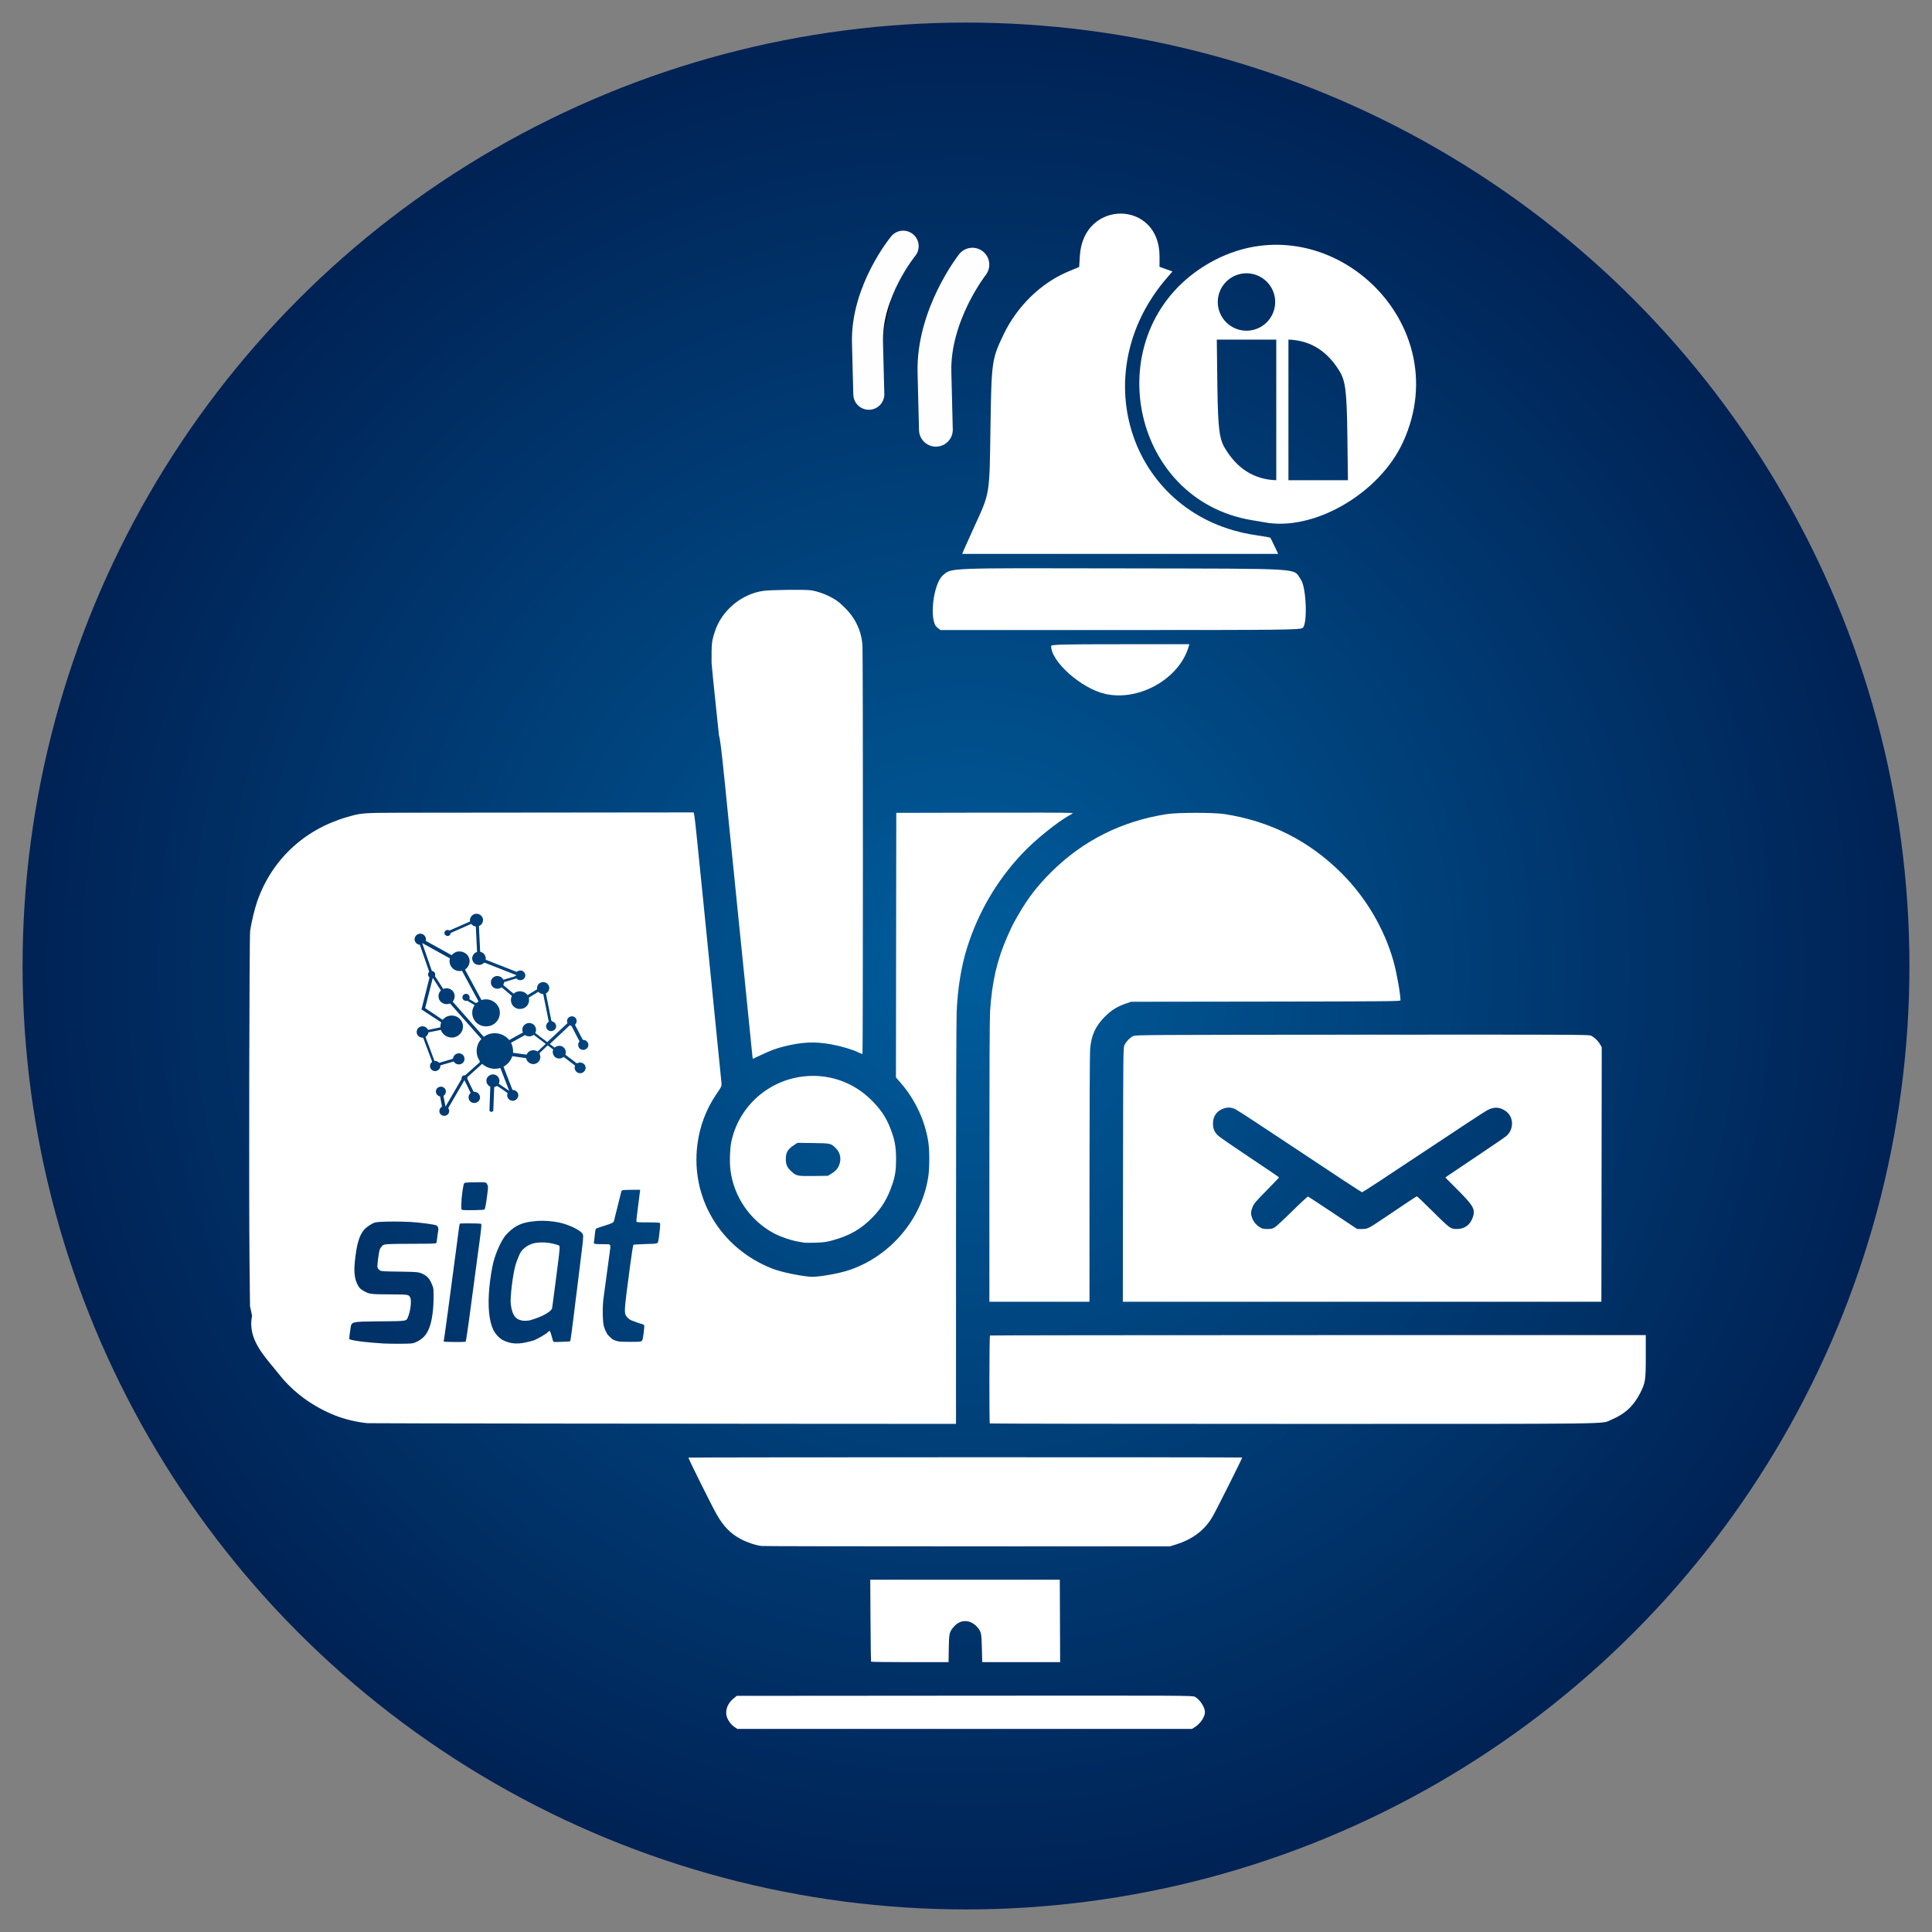<?xml version="1.0" encoding="UTF-8" standalone="no"?>
<!-- Created with Inkscape (http://www.inkscape.org/) -->

<svg
   width="200mm"
   height="200mm"
   viewBox="0 0 200 200"
   version="1.1"
   id="svg349"
   sodipodi:docname="10395.svg"
   inkscape:version="1.1.2 (0a00cf5339, 2022-02-04)"
   xmlns:inkscape="http://www.inkscape.org/namespaces/inkscape"
   xmlns:sodipodi="http://sodipodi.sourceforge.net/DTD/sodipodi-0.dtd"
   xmlns:xlink="http://www.w3.org/1999/xlink"
   xmlns="http://www.w3.org/2000/svg"
   xmlns:svg="http://www.w3.org/2000/svg">
  <rect x="0" y="0" width="200" height="200" fill="#808080" stroke="none"/>
  <sodipodi:namedview
     id="namedview351"
     pagecolor="#505050"
     bordercolor="#ffffff"
     borderopacity="1"
     inkscape:pageshadow="0"
     inkscape:pageopacity="0"
     inkscape:pagecheckerboard="1"
     inkscape:document-units="mm"
     showgrid="false"
     width="200mm"
     inkscape:zoom="0.37059484"
     inkscape:cx="31.031193"
     inkscape:cy="160.55269"
     inkscape:window-width="1553"
     inkscape:window-height="749"
     inkscape:window-x="248"
     inkscape:window-y="135"
     inkscape:window-maximized="0"
     inkscape:current-layer="layer1" />
  <defs
     id="defs346">
    <linearGradient
       inkscape:collect="always"
       id="linearGradient853">
      <stop
         style="stop-color:#005d9c;stop-opacity:1;"
         offset="0"
         id="stop849" />
      <stop
         style="stop-color:#002255;stop-opacity:1"
         offset="1"
         id="stop851" />
    </linearGradient>
    <radialGradient
       inkscape:collect="always"
       xlink:href="#linearGradient853"
       id="radialGradient855"
       cx="100"
       cy="100"
       fx="100"
       fy="100"
       r="97.663"
       gradientUnits="userSpaceOnUse"
       gradientTransform="translate(0)" />
    <clipPath
       clipPathUnits="userSpaceOnUse"
       id="clipPath1235">
      <path
         id="path1237"
         style="display:none;fill:#ffffff;fill-opacity:1;stroke:#000000;stroke-width:0.016;stroke-miterlimit:4;stroke-dasharray:none;stroke-opacity:1"
         d="m 55.885,59.421 c -0.037,-0.002 -0.075,-0.001 -0.112,0.003 -0.483,0.027 -0.859,0.529 -0.758,1.001 -0.888,0.39 -1.774,0.786 -2.666,1.169 -0.258,-0.205 -0.7,0.018 -0.655,0.355 0.025,0.329 0.495,0.482 0.703,0.22 0.114,-0.086 0.051,-0.287 0.213,-0.309 0.85,-0.375 1.7,-0.75 2.55,-1.126 0.15,0.186 0.368,0.304 0.602,0.343 0.053,1.097 0.105,2.193 0.158,3.29 -0.488,0.131 -0.786,0.733 -0.55,1.19 0.225,0.518 0.996,0.666 1.393,0.263 0.165,-0.14 0.344,0.049 0.512,0.085 1.253,0.492 2.506,0.985 3.759,1.476 -0.186,0.137 -0.395,0.23 -0.622,0.274 -0.358,0.108 -0.719,0.211 -1.078,0.316 -0.212,-0.458 -0.846,-0.635 -1.26,-0.345 -0.452,0.274 -0.491,0.996 -0.068,1.315 0.306,0.26 0.784,0.25 1.097,0.006 0.444,0.375 0.899,0.735 1.331,1.122 -0.289,0.532 -0.07,1.267 0.472,1.543 0.535,0.318 1.348,0.1 1.627,-0.48 0.14,-0.255 0.155,-0.56 0.094,-0.84 0.409,-0.256 0.814,-0.515 1.229,-0.76 0.167,0.177 0.396,0.284 0.639,0.297 0.24,1.197 0.48,2.395 0.719,3.592 -0.373,0.181 -0.473,0.745 -0.158,1.024 0.329,0.35 1.003,0.167 1.096,-0.309 0.081,-0.343 -0.169,-0.71 -0.512,-0.774 -0.175,-0.109 -0.109,-0.344 -0.177,-0.511 -0.207,-1.036 -0.416,-2.071 -0.622,-3.107 0.434,-0.201 0.585,-0.831 0.256,-1.189 -0.333,-0.429 -1.095,-0.35 -1.322,0.148 -0.082,0.152 -0.092,0.329 -0.075,0.498 -0.409,0.257 -0.817,0.516 -1.234,0.762 -0.383,-0.561 -1.26,-0.674 -1.765,-0.216 -0.109,0.062 -0.214,-0.15 -0.322,-0.199 -0.356,-0.296 -0.711,-0.593 -1.067,-0.889 0.102,-0.133 0.028,-0.399 0.242,-0.428 0.489,-0.143 0.977,-0.286 1.466,-0.428 0.287,0.352 0.924,0.278 1.099,-0.148 0.2,-0.4 -0.16,-0.922 -0.605,-0.885 -0.17,-0.002 -0.326,0.079 -0.456,0.182 -1.342,-0.526 -2.683,-1.053 -4.025,-1.579 0.089,-0.449 -0.224,-0.924 -0.673,-1.015 -0.091,-0.081 -0.028,-0.281 -0.058,-0.409 -0.047,-0.977 -0.094,-1.953 -0.141,-2.93 0.481,-0.172 0.701,-0.827 0.388,-1.241 -0.149,-0.216 -0.405,-0.348 -0.665,-0.359 z m -7.299,2.58 c -0.031,-2.64e-4 -0.062,0.002 -0.093,0.006 -0.482,0.023 -0.829,0.606 -0.59,1.035 0.115,0.231 0.357,0.38 0.611,0.406 0.405,1.164 0.807,2.33 1.209,3.495 -0.215,0.193 -0.192,0.56 0.042,0.728 -0.348,1.381 -0.697,2.762 -1.045,4.143 0.852,0.558 1.704,1.116 2.556,1.674 -0.078,0.207 -0.109,0.425 -0.11,0.645 -0.533,0.112 -1.063,0.236 -1.599,0.335 -0.178,-0.44 -0.787,-0.617 -1.164,-0.325 -0.415,0.27 -0.398,0.962 0.034,1.208 0.147,0.099 0.326,0.126 0.5,0.127 0.391,1.041 0.781,2.084 1.172,3.125 -0.355,0.23 -0.386,0.808 -0.037,1.057 0.368,0.315 1.032,0.076 1.083,-0.417 -0.031,-0.173 0.082,-0.224 0.236,-0.246 0.501,-0.147 1.002,-0.293 1.504,-0.44 0.219,0.406 0.825,0.517 1.163,0.199 0.381,-0.305 0.287,-0.979 -0.157,-1.177 -0.418,-0.226 -1.01,0.051 -1.074,0.53 -0.067,0.199 -0.313,0.155 -0.47,0.232 -0.446,0.131 -0.892,0.26 -1.338,0.389 -0.157,-0.17 -0.386,-0.252 -0.615,-0.242 -0.388,-1.036 -0.776,-2.073 -1.164,-3.109 0.203,-0.135 0.345,-0.349 0.377,-0.592 0.54,-0.107 1.08,-0.214 1.62,-0.321 0.235,0.74 1.116,1.179 1.848,0.924 0.686,-0.196 1.151,-0.965 0.981,-1.663 -0.054,-0.259 -0.222,-0.552 -0.44,-0.74 -0.525,-0.501 -1.417,-0.506 -1.956,-0.026 -0.089,0.042 -0.15,0.23 -0.243,0.179 -0.743,-0.499 -1.486,-0.998 -2.229,-1.497 0.329,-1.306 0.658,-2.611 0.988,-3.917 0.351,0.543 0.702,1.086 1.052,1.63 -0.423,0.389 -0.418,1.137 0.029,1.505 0.305,0.281 0.773,0.336 1.15,0.178 1.355,1.535 2.71,3.069 4.066,4.604 -0.711,0.737 -0.826,1.977 -0.232,2.817 0.087,0.138 -0.018,0.286 -0.145,0.347 -0.577,0.518 -1.152,1.038 -1.733,1.551 -0.26,-0.063 -0.53,0.198 -0.452,0.46 -0.696,1.196 -1.391,2.392 -2.087,3.589 -0.089,-0.467 -0.178,-0.934 -0.267,-1.401 0.367,-0.202 0.428,-0.779 0.088,-1.035 -0.344,-0.313 -0.982,-0.107 -1.059,0.358 -0.072,0.345 0.188,0.704 0.534,0.758 0.086,0.443 0.169,0.886 0.251,1.329 -0.37,0.18 -0.47,0.739 -0.15,1.012 0.324,0.334 0.981,0.154 1.065,-0.312 0.045,-0.18 -0.006,-0.369 -0.11,-0.519 0.7,-1.204 1.4,-2.408 2.1,-3.613 0.271,0.55 0.549,1.097 0.808,1.653 -0.36,0.275 -0.366,0.889 0.012,1.149 0.402,0.335 1.106,0.086 1.19,-0.436 0.093,-0.44 -0.295,-0.891 -0.745,-0.865 -0.147,0.009 -0.143,-0.213 -0.224,-0.305 -0.223,-0.46 -0.468,-0.918 -0.671,-1.389 -0.05,-0.265 0.25,-0.382 0.394,-0.546 0.512,-0.46 1.024,-0.919 1.536,-1.379 0.612,0.569 1.52,0.781 2.321,0.546 0.105,0.035 0.112,0.252 0.179,0.359 0.334,0.865 0.668,1.73 1.002,2.595 -0.451,-0.306 -0.901,-0.613 -1.351,-0.92 0.21,-0.404 0.022,-0.948 -0.395,-1.131 -0.5,-0.256 -1.19,0.123 -1.208,0.693 -0.029,0.346 0.193,0.679 0.505,0.818 -0.037,1.036 -0.076,2.073 -0.113,3.108 0.084,0.094 0.191,0.194 0.33,0.14 0.11,-0.039 0.21,-0.142 0.173,-0.264 0.045,-0.98 0.069,-1.963 0.115,-2.943 0.171,0.001 0.329,-0.209 0.494,-0.071 0.415,0.288 0.842,0.558 1.245,0.863 -0.186,0.408 0.106,0.937 0.554,0.983 0.481,0.1 0.963,-0.412 0.802,-0.886 -0.089,-0.313 -0.408,-0.523 -0.728,-0.514 -0.387,-1.003 -0.775,-2.005 -1.162,-3.008 0.534,-0.289 0.953,-0.78 1.139,-1.359 0.598,0.084 1.197,0.168 1.795,0.251 0.08,0.554 0.724,0.923 1.241,0.713 0.488,-0.156 0.756,-0.786 0.505,-1.239 -0.036,-0.221 0.22,-0.307 0.331,-0.455 0.239,-0.225 0.477,-0.451 0.716,-0.676 0.235,0.189 0.488,0.347 0.711,0.558 -0.21,0.473 0.13,1.08 0.646,1.139 0.254,0.048 0.511,-0.043 0.713,-0.194 0.492,0.375 0.993,0.737 1.477,1.122 -0.188,0.404 0.103,0.932 0.548,0.977 0.476,0.098 0.951,-0.409 0.793,-0.877 -0.117,-0.415 -0.644,-0.631 -1.021,-0.421 -0.2,0.057 -0.306,-0.166 -0.463,-0.244 -0.375,-0.282 -0.751,-0.562 -1.121,-0.852 0.206,-0.466 -0.119,-1.063 -0.625,-1.135 -0.274,-0.06 -0.555,0.042 -0.766,0.217 -0.207,-0.155 -0.413,-0.311 -0.62,-0.466 0.857,-0.803 1.715,-1.607 2.572,-2.411 0.2,-0.019 0.32,0.162 0.372,0.33 0.31,0.577 0.604,1.164 0.907,1.746 -0.308,0.304 -0.197,0.889 0.21,1.045 0.415,0.206 0.976,-0.147 0.938,-0.619 -0.015,-0.358 -0.357,-0.653 -0.713,-0.624 -0.366,-0.642 -0.683,-1.31 -1.03,-1.962 0.32,-0.248 0.294,-0.804 -0.067,-1 -0.378,-0.26 -0.977,0.049 -0.958,0.516 -0.031,0.105 0.096,0.231 0.023,0.31 -0.861,0.807 -1.722,1.615 -2.584,2.422 -0.521,-0.392 -1.045,-0.779 -1.558,-1.182 0.253,-0.444 0.02,-1.072 -0.466,-1.233 -0.531,-0.227 -1.212,0.2 -1.207,0.785 -0.006,0.134 0.033,0.264 0.072,0.39 -0.591,0.325 -1.182,0.65 -1.773,0.975 -0.409,-0.515 -1.041,-0.833 -1.695,-0.878 -0.493,-0.043 -1.049,0.091 -1.484,0.386 -0.127,0.156 -0.205,-0.043 -0.298,-0.131 -1.284,-1.454 -2.568,-2.908 -3.852,-4.362 0.357,-0.383 0.354,-1.034 -0.018,-1.404 -0.304,-0.318 -0.803,-0.405 -1.205,-0.234 -0.359,-0.556 -0.722,-1.109 -1.071,-1.67 0.14,-0.287 -0.087,-0.643 -0.4,-0.662 -0.418,-1.205 -0.835,-2.41 -1.253,-3.615 1.198,0.662 2.396,1.326 3.594,1.989 -0.201,0.636 0.192,1.381 0.831,1.571 0.235,0.084 0.491,0.083 0.734,0.037 0.714,1.322 1.429,2.643 2.145,3.965 -0.124,0.115 -0.313,0.285 -0.48,0.14 -0.23,-0.158 -0.48,-0.288 -0.718,-0.436 0.129,-0.26 -0.02,-0.601 -0.304,-0.671 -0.35,-0.112 -0.716,0.298 -0.546,0.629 0.094,0.217 0.361,0.32 0.582,0.25 0.32,0.19 0.641,0.379 0.961,0.569 -0.479,0.658 -0.405,1.65 0.181,2.218 0.646,0.688 1.844,0.719 2.526,0.066 0.588,-0.525 0.744,-1.465 0.334,-2.143 -0.387,-0.668 -1.228,-1.03 -1.978,-0.841 -0.117,0.071 -0.232,0.031 -0.268,-0.125 -0.682,-1.261 -1.364,-2.521 -2.046,-3.782 0.518,-0.319 0.751,-1.029 0.492,-1.585 -0.291,-0.694 -1.236,-0.98 -1.868,-0.579 -0.138,0.076 -0.247,0.19 -0.358,0.3 -1.115,-0.617 -2.23,-1.234 -3.346,-1.851 0.134,-0.455 -0.235,-0.927 -0.695,-0.932 z M 63.261,75.104 c 0.023,0.017 0.047,0.035 0.07,0.052 0.495,0.373 0.991,0.746 1.486,1.119 -0.352,0.332 -0.704,0.664 -1.056,0.996 -0.438,-0.324 -1.143,-0.178 -1.382,0.321 -0.048,0.161 -0.245,0.024 -0.367,0.038 -0.477,-0.067 -0.953,-0.133 -1.43,-0.2 0.032,-0.448 -0.055,-0.9 -0.258,-1.3 0.604,-0.333 1.208,-0.664 1.812,-0.997 0.33,0.241 0.807,0.225 1.125,-0.03 z m -6.748,19.099 c -0.195,-0.002 -0.453,0.002 -0.796,0.007 -1.183,0.017 -1.385,0.034 -1.462,0.126 -0.131,0.155 -0.362,1.818 -0.373,2.689 -0.009,0.708 -0.008,0.713 0.129,0.761 0.223,0.079 2.796,0.036 2.867,-0.048 0.097,-0.115 0.212,-0.72 0.358,-1.89 0.136,-1.089 0.136,-1.089 -0.005,-1.374 -0.106,-0.213 -0.132,-0.266 -0.718,-0.271 z m 20.19,0.979 c -0.216,0 -0.515,0.002 -0.843,0.007 -1.195,0.018 -1.194,0.018 -1.264,0.278 -0.062,0.233 -0.873,3.474 -0.941,3.762 -0.047,0.2 -0.259,0.306 -1.185,0.596 -0.496,0.155 -0.968,0.314 -1.05,0.352 -0.16,0.075 -0.16,0.076 -0.262,1.02 -0.031,0.286 -0.072,0.631 -0.092,0.765 -0.039,0.264 -0.079,0.258 1.688,0.274 0.502,0.005 0.505,0.015 0.333,1.207 -0.1,0.693 -0.284,2.053 -0.559,4.134 -0.061,0.466 -0.162,1.212 -0.223,1.657 -0.154,1.118 -0.125,3.084 0.055,3.673 0.123,0.402 0.42,1.02 0.525,1.094 0.034,0.024 0.174,0.163 0.31,0.31 0.243,0.261 0.508,0.392 1.052,0.521 0.134,0.032 0.879,0.055 1.655,0.054 1.412,-0.003 1.412,-0.002 1.502,-0.498 0.12,-0.661 0.208,-1.506 0.172,-1.643 -0.019,-0.072 -0.13,-0.134 -0.317,-0.178 -0.158,-0.037 -0.436,-0.126 -0.618,-0.198 -0.182,-0.072 -0.473,-0.179 -0.646,-0.24 -0.364,-0.127 -0.739,-0.474 -0.85,-0.787 -0.117,-0.33 -0.091,-0.902 0.115,-2.562 0.183,-1.476 0.236,-1.881 0.473,-3.646 0.209,-1.555 0.398,-2.767 0.442,-2.824 0.024,-0.031 0.745,-0.075 1.601,-0.098 1.557,-0.041 1.557,-0.041 1.628,-0.399 0.088,-0.449 0.241,-1.771 0.241,-2.089 0,-0.215 -0.017,-0.243 -0.172,-0.28 -0.095,-0.022 -0.778,-0.041 -1.518,-0.041 -1.206,0 -1.349,-0.011 -1.381,-0.109 -0.019,-0.06 0.007,-0.418 0.06,-0.797 0.078,-0.565 0.419,-3.249 0.42,-3.311 9.3e-5,-0.005 -0.134,-0.007 -0.351,-0.007 z m -12.26,4.018 c -0.3,-0.004 -0.586,0.005 -0.84,0.028 -1.19,0.109 -1.855,0.277 -2.522,0.637 -0.531,0.286 -1.015,0.713 -1.479,1.242 -0.586,0.739 -1.225,2.152 -1.571,3.474 -0.179,0.685 -0.431,2.269 -0.521,3.279 -0.218,2.439 -0.047,4.272 0.507,5.448 0.307,0.621 0.867,1.218 1.451,1.445 1.296,0.581 2.407,0.334 3.78,-0.053 0.448,-0.149 1.638,-0.841 1.846,-1.075 0.233,-0.261 0.29,-0.21 0.462,0.412 0.087,0.313 0.18,0.64 0.207,0.726 0.05,0.156 0.05,0.156 1.127,0.119 0.592,-0.02 1.087,-0.049 1.1,-0.064 0.03,-0.036 0.323,-2.146 0.431,-3.109 0.046,-0.412 0.149,-1.247 0.227,-1.856 0.079,-0.609 0.189,-1.488 0.246,-1.953 0.191,-1.568 0.55,-4.486 0.661,-5.371 0.061,-0.483 0.11,-1.036 0.111,-1.227 2.17e-4,-0.303 -0.021,-0.372 -0.165,-0.53 -0.365,-0.403 -1.362,-0.902 -2.46,-1.23 -0.673,-0.201 -1.698,-0.33 -2.598,-0.343 z m -19.272,0.097 c -1.161,2.64e-4 -2.213,0.045 -2.467,0.122 -0.423,0.129 -1.131,0.605 -1.434,0.962 -0.623,0.736 -0.962,1.908 -1.183,4.103 -0.144,1.424 -0.027,2.309 0.41,3.106 0.233,0.352 0.261,0.421 0.676,0.661 0.791,0.458 0.859,0.467 3.42,0.483 2.494,0.015 2.448,0.009 2.668,0.404 0.197,0.355 0.038,1.764 -0.282,2.511 -0.248,0.578 -0.026,0.545 -3.912,0.582 -3.418,0.033 -3.418,0.033 -3.537,0.879 -0.212,1.506 -0.207,1.392 -0.063,1.457 0.408,0.183 2.184,0.401 4.317,0.529 0.455,0.026 1.484,0.043 2.288,0.034 1.351,-0.014 1.488,-0.026 1.82,-0.161 0.907,-0.369 1.459,-0.932 1.823,-1.859 0.362,-0.92 0.57,-2.375 0.573,-4.004 0.002,-1.139 0.002,-1.139 -0.196,-1.628 -0.272,-0.671 -0.576,-1.11 -1.197,-1.389 -0.497,-0.223 -0.48,-0.27 -2.933,-0.303 -2.453,-0.033 -2.453,-0.033 -2.683,-0.209 -0.154,-0.118 -0.242,-0.24 -0.266,-0.369 -0.041,-0.22 0.167,-1.843 0.264,-2.18 0.085,-0.293 0.288,-0.54 0.441,-0.656 0.211,-0.16 0.705,-0.185 3.826,-0.192 2.523,-0.006 3.06,-0.023 3.099,-0.097 0.026,-0.049 0.075,-0.354 0.111,-0.676 0.035,-0.323 0.092,-0.711 0.126,-0.863 0.077,-0.341 -0.007,-0.629 -0.216,-0.742 -0.248,-0.133 -2.152,-0.386 -3.434,-0.456 -0.626,-0.034 -1.361,-0.05 -2.058,-0.05 z m 9.397,0.235 c -0.478,0.003 -0.865,0.017 -0.887,0.046 -0.023,0.031 -0.085,0.393 -0.136,0.805 -0.051,0.412 -0.241,1.848 -0.421,3.191 -0.18,1.343 -0.379,2.837 -0.442,3.32 -0.063,0.483 -0.16,1.216 -0.217,1.628 -0.056,0.412 -0.155,1.159 -0.22,1.66 -0.065,0.501 -0.18,1.351 -0.256,1.888 -0.076,0.537 -0.186,1.338 -0.244,1.779 -0.058,0.442 -0.12,0.83 -0.137,0.863 -0.018,0.033 -0.016,0.089 0.003,0.125 l 5.29e-4,-5.3e-4 c 0.021,0.041 0.561,0.065 1.436,0.065 1.402,0 1.401,2.2e-4 1.43,-0.146 0.054,-0.277 0.296,-1.906 0.41,-2.751 0.063,-0.466 0.227,-1.696 0.365,-2.735 0.138,-1.038 0.311,-2.328 0.383,-2.865 0.072,-0.537 0.185,-1.386 0.251,-1.888 0.066,-0.501 0.203,-1.512 0.304,-2.246 0.258,-1.879 0.33,-2.596 0.268,-2.669 -0.041,-0.048 -1.093,-0.075 -1.89,-0.07 z m 9.843,2.473 c 0.458,0.005 0.936,0.059 1.348,0.162 0.345,0.086 0.671,0.177 0.724,0.203 0.206,0.099 0.198,0.227 -0.209,3.353 -0.077,0.591 -0.213,1.645 -0.303,2.344 -0.266,2.066 -0.317,2.436 -0.355,2.547 -0.441,0.695 -2.078,1.263 -2.85,1.487 -0.608,0.077 -0.8,0.076 -1.144,-0.003 -0.784,-0.182 -1.158,-0.767 -1.332,-2.085 -0.109,-0.827 0.258,-3.857 0.618,-5.104 0.128,-0.444 0.498,-1.364 0.641,-1.595 0.335,-0.541 0.944,-0.979 1.632,-1.174 0.334,-0.095 0.772,-0.139 1.23,-0.134 z" />
      <path
         id="lpe_path-effect1239"
         style="fill:#ffffff;fill-opacity:1;stroke:#000000;stroke-width:0.016;stroke-miterlimit:4;stroke-dasharray:none;stroke-opacity:1"
         class="powerclip"
         d="M 21.396,12.449 H 212.341 V 170.031 H 21.396 Z m 34.488,46.972 c -0.037,-0.002 -0.075,-0.001 -0.112,0.003 -0.483,0.027 -0.859,0.529 -0.758,1.001 -0.888,0.39 -1.774,0.786 -2.666,1.169 -0.258,-0.205 -0.7,0.018 -0.655,0.355 0.025,0.329 0.495,0.482 0.703,0.22 0.114,-0.086 0.051,-0.287 0.213,-0.309 0.85,-0.375 1.7,-0.75 2.55,-1.126 0.15,0.186 0.368,0.304 0.602,0.343 0.053,1.097 0.105,2.193 0.158,3.29 -0.488,0.131 -0.786,0.733 -0.55,1.19 0.225,0.518 0.996,0.666 1.393,0.263 0.165,-0.14 0.344,0.049 0.512,0.085 1.253,0.492 2.506,0.985 3.759,1.476 -0.186,0.137 -0.395,0.23 -0.622,0.274 -0.358,0.108 -0.719,0.211 -1.078,0.316 -0.212,-0.458 -0.846,-0.635 -1.26,-0.345 -0.452,0.274 -0.491,0.996 -0.068,1.315 0.306,0.26 0.784,0.25 1.097,0.006 0.444,0.375 0.899,0.735 1.331,1.122 -0.289,0.532 -0.07,1.267 0.472,1.543 0.535,0.318 1.348,0.1 1.627,-0.48 0.14,-0.255 0.155,-0.56 0.094,-0.84 0.409,-0.256 0.814,-0.515 1.229,-0.76 0.167,0.177 0.396,0.284 0.639,0.297 0.24,1.197 0.48,2.395 0.719,3.592 -0.373,0.181 -0.473,0.745 -0.158,1.024 0.329,0.35 1.003,0.167 1.096,-0.309 0.081,-0.343 -0.169,-0.71 -0.512,-0.774 -0.175,-0.109 -0.109,-0.344 -0.177,-0.511 -0.207,-1.036 -0.416,-2.071 -0.622,-3.107 0.434,-0.201 0.585,-0.831 0.256,-1.189 -0.333,-0.429 -1.095,-0.35 -1.322,0.148 -0.082,0.152 -0.092,0.329 -0.075,0.498 -0.409,0.257 -0.817,0.516 -1.234,0.762 -0.383,-0.561 -1.26,-0.674 -1.765,-0.216 -0.109,0.062 -0.214,-0.15 -0.322,-0.199 -0.356,-0.296 -0.711,-0.593 -1.067,-0.889 0.102,-0.133 0.028,-0.399 0.242,-0.428 0.489,-0.143 0.977,-0.286 1.466,-0.428 0.287,0.352 0.924,0.278 1.099,-0.148 0.2,-0.4 -0.16,-0.922 -0.605,-0.885 -0.17,-0.002 -0.326,0.079 -0.456,0.182 -1.342,-0.526 -2.683,-1.053 -4.025,-1.579 0.089,-0.449 -0.224,-0.924 -0.673,-1.015 -0.091,-0.081 -0.028,-0.281 -0.058,-0.409 -0.047,-0.977 -0.094,-1.953 -0.141,-2.93 0.481,-0.172 0.701,-0.827 0.388,-1.241 -0.149,-0.216 -0.405,-0.348 -0.665,-0.359 z m -7.299,2.58 c -0.031,-2.64e-4 -0.062,0.002 -0.093,0.006 -0.482,0.023 -0.829,0.606 -0.59,1.035 0.115,0.231 0.357,0.38 0.611,0.406 0.405,1.164 0.807,2.33 1.209,3.495 -0.215,0.193 -0.192,0.56 0.042,0.728 -0.348,1.381 -0.697,2.762 -1.045,4.143 0.852,0.558 1.704,1.116 2.556,1.674 -0.078,0.207 -0.109,0.425 -0.11,0.645 -0.533,0.112 -1.063,0.236 -1.599,0.335 -0.178,-0.44 -0.787,-0.617 -1.164,-0.325 -0.415,0.27 -0.398,0.962 0.034,1.208 0.147,0.099 0.326,0.126 0.5,0.127 0.391,1.041 0.781,2.084 1.172,3.125 -0.355,0.23 -0.386,0.808 -0.037,1.057 0.368,0.315 1.032,0.076 1.083,-0.417 -0.031,-0.173 0.082,-0.224 0.236,-0.246 0.501,-0.147 1.002,-0.293 1.504,-0.44 0.219,0.406 0.825,0.517 1.163,0.199 0.381,-0.305 0.287,-0.979 -0.157,-1.177 -0.418,-0.226 -1.01,0.051 -1.074,0.53 -0.067,0.199 -0.313,0.155 -0.47,0.232 -0.446,0.131 -0.892,0.26 -1.338,0.389 -0.157,-0.17 -0.386,-0.252 -0.615,-0.242 -0.388,-1.036 -0.776,-2.073 -1.164,-3.109 0.203,-0.135 0.345,-0.349 0.377,-0.592 0.54,-0.107 1.08,-0.214 1.62,-0.321 0.235,0.74 1.116,1.179 1.848,0.924 0.686,-0.196 1.151,-0.965 0.981,-1.663 -0.054,-0.259 -0.222,-0.552 -0.44,-0.74 -0.525,-0.501 -1.417,-0.506 -1.956,-0.026 -0.089,0.042 -0.15,0.23 -0.243,0.179 -0.743,-0.499 -1.486,-0.998 -2.229,-1.497 0.329,-1.306 0.658,-2.611 0.988,-3.917 0.351,0.543 0.702,1.086 1.052,1.63 -0.423,0.389 -0.418,1.137 0.029,1.505 0.305,0.281 0.773,0.336 1.15,0.178 1.355,1.535 2.71,3.069 4.066,4.604 -0.711,0.737 -0.826,1.977 -0.232,2.817 0.087,0.138 -0.018,0.286 -0.145,0.347 -0.577,0.518 -1.152,1.038 -1.733,1.551 -0.26,-0.063 -0.53,0.198 -0.452,0.46 -0.696,1.196 -1.391,2.392 -2.087,3.589 -0.089,-0.467 -0.178,-0.934 -0.267,-1.401 0.367,-0.202 0.428,-0.779 0.088,-1.035 -0.344,-0.313 -0.982,-0.107 -1.059,0.358 -0.072,0.345 0.188,0.704 0.534,0.758 0.086,0.443 0.169,0.886 0.251,1.329 -0.37,0.18 -0.47,0.739 -0.15,1.012 0.324,0.334 0.981,0.154 1.065,-0.312 0.045,-0.18 -0.006,-0.369 -0.11,-0.519 0.7,-1.204 1.4,-2.408 2.1,-3.613 0.271,0.55 0.549,1.097 0.808,1.653 -0.36,0.275 -0.366,0.889 0.012,1.149 0.402,0.335 1.106,0.086 1.19,-0.436 0.093,-0.44 -0.295,-0.891 -0.745,-0.865 -0.147,0.009 -0.143,-0.213 -0.224,-0.305 -0.223,-0.46 -0.468,-0.918 -0.671,-1.389 -0.05,-0.265 0.25,-0.382 0.394,-0.546 0.512,-0.46 1.024,-0.919 1.536,-1.379 0.612,0.569 1.52,0.781 2.321,0.546 0.105,0.035 0.112,0.252 0.179,0.359 0.334,0.865 0.668,1.73 1.002,2.595 -0.451,-0.306 -0.901,-0.613 -1.351,-0.92 0.21,-0.404 0.022,-0.948 -0.395,-1.131 -0.5,-0.256 -1.19,0.123 -1.208,0.693 -0.029,0.346 0.193,0.679 0.505,0.818 -0.037,1.036 -0.076,2.073 -0.113,3.108 0.084,0.094 0.191,0.194 0.33,0.14 0.11,-0.039 0.21,-0.142 0.173,-0.264 0.045,-0.98 0.069,-1.963 0.115,-2.943 0.171,0.001 0.329,-0.209 0.494,-0.071 0.415,0.288 0.842,0.558 1.245,0.863 -0.186,0.408 0.106,0.937 0.554,0.983 0.481,0.1 0.963,-0.412 0.802,-0.886 -0.089,-0.313 -0.408,-0.523 -0.728,-0.514 -0.387,-1.003 -0.775,-2.005 -1.162,-3.008 0.534,-0.289 0.953,-0.78 1.139,-1.359 0.598,0.084 1.197,0.168 1.795,0.251 0.08,0.554 0.724,0.923 1.241,0.713 0.488,-0.156 0.756,-0.786 0.505,-1.239 -0.036,-0.221 0.22,-0.307 0.331,-0.455 0.239,-0.225 0.477,-0.451 0.716,-0.676 0.235,0.189 0.488,0.347 0.711,0.558 -0.21,0.473 0.13,1.08 0.646,1.139 0.254,0.048 0.511,-0.043 0.713,-0.194 0.492,0.375 0.993,0.737 1.477,1.122 -0.188,0.404 0.103,0.932 0.548,0.977 0.476,0.098 0.951,-0.409 0.793,-0.877 -0.117,-0.415 -0.644,-0.631 -1.021,-0.421 -0.2,0.057 -0.306,-0.166 -0.463,-0.244 -0.375,-0.282 -0.751,-0.562 -1.121,-0.852 0.206,-0.466 -0.119,-1.063 -0.625,-1.135 -0.274,-0.06 -0.555,0.042 -0.766,0.217 -0.207,-0.155 -0.413,-0.311 -0.62,-0.466 0.857,-0.803 1.715,-1.607 2.572,-2.411 0.2,-0.019 0.32,0.162 0.372,0.33 0.31,0.577 0.604,1.164 0.907,1.746 -0.308,0.304 -0.197,0.889 0.21,1.045 0.415,0.206 0.976,-0.147 0.938,-0.619 -0.015,-0.358 -0.357,-0.653 -0.713,-0.624 -0.366,-0.642 -0.683,-1.31 -1.03,-1.962 0.32,-0.248 0.294,-0.804 -0.067,-1 -0.378,-0.26 -0.977,0.049 -0.958,0.516 -0.031,0.105 0.096,0.231 0.023,0.31 -0.861,0.807 -1.722,1.615 -2.584,2.422 -0.521,-0.392 -1.045,-0.779 -1.558,-1.182 0.253,-0.444 0.02,-1.072 -0.466,-1.233 -0.531,-0.227 -1.212,0.2 -1.207,0.785 -0.006,0.134 0.033,0.264 0.072,0.39 -0.591,0.325 -1.182,0.65 -1.773,0.975 -0.409,-0.515 -1.041,-0.833 -1.695,-0.878 -0.493,-0.043 -1.049,0.091 -1.484,0.386 -0.127,0.156 -0.205,-0.043 -0.298,-0.131 -1.284,-1.454 -2.568,-2.908 -3.852,-4.362 0.357,-0.383 0.354,-1.034 -0.018,-1.404 -0.304,-0.318 -0.803,-0.405 -1.205,-0.234 -0.359,-0.556 -0.722,-1.109 -1.071,-1.67 0.14,-0.287 -0.087,-0.643 -0.4,-0.662 -0.418,-1.205 -0.835,-2.41 -1.253,-3.615 1.198,0.662 2.396,1.326 3.594,1.989 -0.201,0.636 0.192,1.381 0.831,1.571 0.235,0.084 0.491,0.083 0.734,0.037 0.714,1.322 1.429,2.643 2.145,3.965 -0.124,0.115 -0.313,0.285 -0.48,0.14 -0.23,-0.158 -0.48,-0.288 -0.718,-0.436 0.129,-0.26 -0.02,-0.601 -0.304,-0.671 -0.35,-0.112 -0.716,0.298 -0.546,0.629 0.094,0.217 0.361,0.32 0.582,0.25 0.32,0.19 0.641,0.379 0.961,0.569 -0.479,0.658 -0.405,1.65 0.181,2.218 0.646,0.688 1.844,0.719 2.526,0.066 0.588,-0.525 0.744,-1.465 0.334,-2.143 -0.387,-0.668 -1.228,-1.03 -1.978,-0.841 -0.117,0.071 -0.232,0.031 -0.268,-0.125 -0.682,-1.261 -1.364,-2.521 -2.046,-3.782 0.518,-0.319 0.751,-1.029 0.492,-1.585 -0.291,-0.694 -1.236,-0.98 -1.868,-0.579 -0.138,0.076 -0.247,0.19 -0.358,0.3 -1.115,-0.617 -2.23,-1.234 -3.346,-1.851 0.134,-0.455 -0.235,-0.927 -0.695,-0.932 z m 14.675,13.103 -2e-6,5e-6 c -0.318,0.255 -0.795,0.271 -1.125,0.03 -0.604,0.333 -1.208,0.664 -1.812,0.997 0.203,0.401 0.29,0.853 0.258,1.3 0.477,0.067 0.953,0.133 1.43,0.2 0.122,-0.014 0.319,0.123 0.367,-0.038 0.239,-0.499 0.944,-0.645 1.382,-0.321 0.352,-0.332 0.704,-0.664 1.056,-0.996 -0.495,-0.373 -0.991,-0.746 -1.486,-1.119 -0.023,-0.017 -0.047,-0.035 -0.07,-0.052 z m -6.748,19.099 c -0.195,-0.002 -0.453,0.002 -0.796,0.007 -1.183,0.017 -1.385,0.034 -1.462,0.126 -0.131,0.155 -0.362,1.818 -0.373,2.689 -0.009,0.708 -0.008,0.713 0.129,0.761 0.223,0.079 2.796,0.036 2.867,-0.048 0.097,-0.115 0.212,-0.72 0.358,-1.89 0.136,-1.089 0.136,-1.089 -0.005,-1.374 -0.106,-0.213 -0.132,-0.266 -0.718,-0.271 z m 20.19,0.979 c -0.216,0 -0.515,0.002 -0.843,0.007 -1.195,0.018 -1.194,0.018 -1.264,0.278 -0.062,0.233 -0.873,3.474 -0.941,3.762 -0.047,0.2 -0.259,0.306 -1.185,0.596 -0.496,0.155 -0.968,0.314 -1.05,0.352 -0.16,0.075 -0.16,0.076 -0.262,1.02 -0.031,0.286 -0.072,0.631 -0.092,0.765 -0.039,0.264 -0.079,0.258 1.688,0.274 0.502,0.005 0.505,0.015 0.333,1.207 -0.1,0.693 -0.284,2.053 -0.559,4.134 -0.061,0.466 -0.162,1.212 -0.223,1.657 -0.154,1.118 -0.125,3.084 0.055,3.673 0.123,0.402 0.42,1.02 0.525,1.094 0.034,0.024 0.174,0.163 0.31,0.31 0.243,0.261 0.508,0.392 1.052,0.521 0.134,0.032 0.879,0.055 1.655,0.054 1.412,-0.003 1.412,-0.002 1.502,-0.498 0.12,-0.661 0.208,-1.506 0.172,-1.643 -0.019,-0.072 -0.13,-0.134 -0.317,-0.178 -0.158,-0.037 -0.436,-0.126 -0.618,-0.198 -0.182,-0.072 -0.473,-0.179 -0.646,-0.24 -0.364,-0.127 -0.739,-0.474 -0.85,-0.787 -0.117,-0.33 -0.091,-0.902 0.115,-2.562 0.183,-1.476 0.236,-1.881 0.473,-3.646 0.209,-1.555 0.398,-2.767 0.442,-2.824 0.024,-0.031 0.745,-0.075 1.601,-0.098 1.557,-0.041 1.557,-0.041 1.628,-0.399 0.088,-0.449 0.241,-1.771 0.241,-2.089 0,-0.215 -0.017,-0.243 -0.172,-0.28 -0.095,-0.022 -0.778,-0.041 -1.518,-0.041 -1.206,0 -1.349,-0.011 -1.381,-0.109 -0.019,-0.06 0.007,-0.418 0.06,-0.797 0.078,-0.565 0.419,-3.249 0.42,-3.311 9.3e-5,-0.005 -0.134,-0.007 -0.351,-0.007 z m -12.26,4.018 c -0.3,-0.004 -0.586,0.005 -0.84,0.028 -1.19,0.109 -1.855,0.277 -2.522,0.637 -0.531,0.286 -1.015,0.713 -1.479,1.242 -0.586,0.739 -1.225,2.152 -1.571,3.474 -0.179,0.685 -0.431,2.269 -0.521,3.279 -0.218,2.439 -0.047,4.272 0.507,5.448 0.307,0.621 0.867,1.218 1.451,1.445 1.296,0.581 2.407,0.334 3.78,-0.053 0.448,-0.149 1.638,-0.841 1.846,-1.075 0.233,-0.261 0.29,-0.21 0.462,0.412 0.087,0.313 0.18,0.64 0.207,0.726 0.05,0.156 0.05,0.156 1.127,0.119 0.592,-0.02 1.087,-0.049 1.1,-0.064 0.03,-0.036 0.323,-2.146 0.431,-3.109 0.046,-0.412 0.149,-1.247 0.227,-1.856 0.079,-0.609 0.189,-1.488 0.246,-1.953 0.191,-1.568 0.55,-4.486 0.661,-5.371 0.061,-0.483 0.11,-1.036 0.111,-1.227 2.17e-4,-0.303 -0.021,-0.372 -0.165,-0.53 -0.365,-0.403 -1.362,-0.902 -2.46,-1.23 -0.673,-0.201 -1.698,-0.33 -2.598,-0.343 z m -19.272,0.097 c -1.161,2.64e-4 -2.213,0.045 -2.467,0.122 -0.423,0.129 -1.131,0.605 -1.434,0.962 -0.623,0.736 -0.962,1.908 -1.183,4.103 -0.144,1.424 -0.027,2.309 0.41,3.106 0.233,0.352 0.261,0.421 0.676,0.661 0.791,0.458 0.859,0.467 3.42,0.483 2.494,0.015 2.448,0.009 2.668,0.404 0.197,0.355 0.038,1.764 -0.282,2.511 -0.248,0.578 -0.026,0.545 -3.912,0.582 -3.418,0.033 -3.418,0.033 -3.537,0.879 -0.212,1.506 -0.207,1.392 -0.063,1.457 0.408,0.183 2.184,0.401 4.317,0.529 0.455,0.026 1.484,0.043 2.288,0.034 1.351,-0.014 1.488,-0.026 1.82,-0.161 0.907,-0.369 1.459,-0.932 1.823,-1.859 0.362,-0.92 0.57,-2.375 0.573,-4.004 0.002,-1.139 0.002,-1.139 -0.196,-1.628 -0.272,-0.671 -0.576,-1.11 -1.197,-1.389 -0.497,-0.223 -0.48,-0.27 -2.933,-0.303 -2.453,-0.033 -2.453,-0.033 -2.683,-0.209 -0.154,-0.118 -0.242,-0.24 -0.266,-0.369 -0.041,-0.22 0.167,-1.843 0.264,-2.18 0.085,-0.293 0.288,-0.54 0.441,-0.656 0.211,-0.16 0.705,-0.185 3.826,-0.192 2.523,-0.006 3.06,-0.023 3.099,-0.097 0.026,-0.049 0.075,-0.354 0.111,-0.676 0.035,-0.323 0.092,-0.711 0.126,-0.863 0.077,-0.341 -0.007,-0.629 -0.216,-0.742 -0.248,-0.133 -2.152,-0.386 -3.434,-0.456 -0.626,-0.034 -1.361,-0.05 -2.058,-0.05 z m 9.397,0.235 c -0.478,0.003 -0.865,0.017 -0.887,0.046 -0.023,0.031 -0.085,0.393 -0.136,0.805 -0.051,0.412 -0.241,1.848 -0.421,3.191 -0.18,1.343 -0.379,2.837 -0.442,3.32 -0.063,0.483 -0.16,1.216 -0.217,1.628 -0.056,0.412 -0.155,1.159 -0.22,1.66 -0.065,0.501 -0.18,1.351 -0.256,1.888 -0.076,0.537 -0.186,1.338 -0.244,1.779 -0.058,0.442 -0.12,0.83 -0.137,0.863 -0.018,0.033 -0.016,0.089 0.003,0.125 l 5.29e-4,-5.3e-4 c 0.021,0.041 0.561,0.065 1.436,0.065 1.402,0 1.401,2.2e-4 1.43,-0.146 0.054,-0.277 0.296,-1.906 0.41,-2.751 0.063,-0.466 0.227,-1.696 0.365,-2.735 0.138,-1.038 0.311,-2.328 0.383,-2.865 0.072,-0.537 0.185,-1.386 0.251,-1.888 0.066,-0.501 0.203,-1.512 0.304,-2.246 0.258,-1.879 0.33,-2.596 0.268,-2.669 -0.041,-0.048 -1.093,-0.075 -1.89,-0.07 z m 9.843,2.473 v 10e-5 c -0.458,-0.005 -0.896,0.039 -1.23,0.134 -0.688,0.195 -1.297,0.633 -1.632,1.174 -0.143,0.231 -0.513,1.151 -0.641,1.595 -0.36,1.247 -0.727,4.276 -0.618,5.104 0.174,1.319 0.547,1.903 1.332,2.085 0.344,0.08 0.537,0.08 1.144,0.003 0.772,-0.224 2.409,-0.792 2.85,-1.487 0.038,-0.111 0.089,-0.481 0.355,-2.547 0.09,-0.698 0.226,-1.753 0.303,-2.344 0.407,-3.126 0.415,-3.254 0.209,-3.353 -0.053,-0.026 -0.379,-0.117 -0.724,-0.203 -0.412,-0.103 -0.89,-0.157 -1.348,-0.162 z" />
    </clipPath>
    <inkscape:path-effect
       effect="powerclip"
       id="path-effect1239"
       is_visible="true"
       lpeversion="1"
       inverse="true"
       flatten="false"
       hide_clip="false"
       message="Utilice la regla de relleno parimpar en el diálogo &lt;b&gt;Relleno y borde&lt;/b&gt; si el resultado no está aplanada después de convertir el recorte en trayectos." />
    <clipPath
       clipPathUnits="userSpaceOnUse"
       id="clipPath3219">
      <path
         id="path3221"
         style="display:none;fill:#ffffff;stroke-width:0.022"
         d="m 409.965,52.553 a 5.885,5.885 0 0 0 -5.885,5.885 5.885,5.885 0 0 0 5.885,5.885 5.885,5.885 0 0 0 5.885,-5.885 5.885,5.885 0 0 0 -5.885,-5.885 z m -6.086,13.595 0.123,9.766 c 0.114,9.063 0.525,10.375 1.278,12.032 2.561,4.577 6.204,6.89 10.792,7.026 V 80.559 66.147 h -6.096 z m 14.687,0 v 14.412 14.413 h 6.097 6.097 l -0.124,-9.766 c -0.114,-9.063 -0.525,-10.375 -1.278,-12.032 -2.561,-4.577 -6.204,-6.89 -10.792,-7.026 z" />
      <path
         id="lpe_path-effect3223"
         style="fill:#ffffff;stroke-width:0.022"
         class="powerclip"
         d="M 340.651,35.318 H 449.732 V 144.081 H 340.651 Z m 69.314,17.234 a 5.885,5.885 0 0 0 -5.885,5.885 5.885,5.885 0 0 0 5.885,5.885 5.885,5.885 0 0 0 5.885,-5.885 5.885,5.885 0 0 0 -5.885,-5.885 z m -6.086,13.595 0.123,9.766 c 0.114,9.063 0.525,10.375 1.278,12.032 2.561,4.577 6.204,6.89 10.792,7.026 V 80.559 66.147 h -6.096 z m 14.687,0 v 14.412 14.413 h 6.097 6.097 l -0.124,-9.766 c -0.114,-9.063 -0.525,-10.375 -1.278,-12.032 -2.561,-4.577 -6.204,-6.89 -10.792,-7.026 z" />
    </clipPath>
    <inkscape:path-effect
       effect="powerclip"
       id="path-effect3223"
       is_visible="true"
       lpeversion="1"
       inverse="true"
       flatten="false"
       hide_clip="false"
       message="Utilice la regla de relleno parimpar en el diálogo &lt;b&gt;Relleno y borde&lt;/b&gt; si el resultado no está aplanada después de convertir el recorte en trayectos." />
  </defs>
  <g
     inkscape:label="Capa 1"
     inkscape:groupmode="layer"
     id="layer1">
    <ellipse
       style="fill:url(#radialGradient855);fill-opacity:1;stroke:none;stroke-width:4.674;stroke-miterlimit:4;stroke-dasharray:none;stroke-opacity:1"
       id="path66737"
       cx="100"
       cy="100"
       rx="97.663"
       ry="97.663" />
    <g
       id="g17761"
       style="display:none">
      <path
         d="m 86.622,156.228 c -0.334,-0.096 -0.749,-0.55 -0.924,-1.008 -0.174,-0.458 -0.317,-4.507 -0.317,-8.998 0,-6.399 0.109,-8.474 0.504,-9.593 0.277,-0.785 0.504,-1.75 0.504,-2.144 0,-1.246 1.691,-3.993 3.848,-6.253 1.869,-1.957 2.127,-2.4 2.492,-4.273 0.224,-1.149 0.626,-2.51 0.894,-3.023 0.268,-0.513 0.488,-1.11 0.489,-1.325 0.005,-1.026 1.963,-4.092 3.973,-6.223 3.549,-3.762 6.926,-5.683 12.033,-6.845 1.136,-0.258 2.468,-0.623 2.961,-0.81 1.259,-0.479 32.066,-0.461 33.327,0.019 0.52,0.198 1.701,0.499 2.625,0.67 2.555,0.471 5.968,1.893 8.397,3.498 4.681,3.093 8.2,8.805 9.47,15.368 0.098,0.505 0.765,1.449 1.484,2.098 1.761,1.591 3.438,3.984 4.359,6.22 0.719,1.746 0.768,2.394 0.896,11.818 l 0.135,9.97 -1.089,0.563 c -1.197,0.619 -3.763,0.525 -4.45,-0.162 -0.273,-0.273 -0.411,-2.987 -0.458,-9.009 -0.078,-9.971 -0.296,-11.349 -2.039,-12.879 -2.378,-2.088 -0.404,-1.98 -36.12,-1.98 H 96.907 l -1.48,0.781 c -0.814,0.43 -1.972,1.424 -2.572,2.209 l -1.092,1.428 v 9.505 c 0,8.204 -0.072,9.565 -0.524,9.94 -0.547,0.454 -3.566,0.74 -4.617,0.437 z M 54.672,149.536 c -0.369,-0.369 -0.528,-1.17 -0.528,-2.663 0,-1.925 0.09,-2.206 0.917,-2.856 0.878,-0.691 1.199,-0.717 7.648,-0.629 3.702,0.051 6.917,-0.022 7.144,-0.163 0.692,-0.428 0.516,-2.824 -0.237,-3.227 -0.428,-0.229 -7.852,-0.348 -21.766,-0.348 H 26.735 l -1.389,-1.375 c -1.034,-1.024 -1.48,-1.8 -1.746,-3.039 -0.513,-2.391 -0.495,-75.015 0.019,-77.056 0.487,-1.932 2.099,-3.388 4.06,-3.666 0.793,-0.112 18.068,-0.16 38.389,-0.107 l 36.947,0.097 0.103,0.722 c 0.105,0.738 -0.212,1.123 -3.061,3.729 l -1.561,1.427 H 63.928 c -31.211,0 -34.587,0.052 -34.771,0.531 -0.112,0.292 -0.204,14.273 -0.204,31.069 0,30.3 0.005,30.543 0.686,31.224 0.681,0.681 0.872,0.685 29.237,0.588 l 28.551,-0.098 -0.201,0.799 c -0.11,0.44 -0.787,1.38 -1.504,2.089 -1.571,1.556 -3.578,5.493 -4.091,8.028 -0.206,1.016 -0.467,4.719 -0.58,8.229 -0.113,3.51 -0.328,6.571 -0.477,6.802 -0.209,0.324 -3.151,0.42 -12.823,0.42 -10.963,0 -12.619,-0.067 -13.08,-0.528 z m 71.519,-49.262 c -2.576,-0.406 -6.464,-1.971 -8.562,-3.445 -2.553,-1.794 -5.594,-5.171 -6.733,-7.475 -1.12,-2.266 -1.918,-2.673 -2.631,-1.341 -0.757,1.414 -2.435,2.265 -4.467,2.265 -1.698,0 -2,-0.12 -3.401,-1.354 -1.393,-1.226 -1.591,-1.593 -2.102,-3.889 -0.427,-1.919 -0.524,-3.53 -0.398,-6.623 0.202,-4.963 0.789,-6.852 2.571,-8.263 0.69,-0.546 1.536,-1.644 1.88,-2.44 1.064,-2.458 3.075,-5.774 4.336,-7.15 0.661,-0.722 1.203,-1.425 1.203,-1.562 0,-0.278 4.059,-3.59 6.382,-5.207 6.074,-4.227 16.62,-5.504 24.363,-2.95 5.003,1.65 7.814,3.402 11.703,7.291 3.23,3.23 5.198,6.003 6.488,9.144 0.593,1.443 1.2,2.386 1.679,2.604 0.412,0.188 1.134,0.921 1.602,1.63 0.84,1.27 0.853,1.382 0.853,7.929 0.001,6.164 -0.051,6.739 -0.726,8.014 -1.862,3.516 -7.394,3.796 -9.287,0.47 -0.703,-1.236 -1.024,-1.146 -1.898,0.532 -1.257,2.414 -2.446,3.987 -4.599,6.085 -2.86,2.787 -6.238,4.536 -10.517,5.443 -3.563,0.755 -4.564,0.793 -7.737,0.293 z M 110.533,69.425 c 1.213,-2.428 2.112,-3.655 4.07,-5.56 2.305,-2.243 2.57,-2.439 5.152,-3.817 6.404,-3.419 13.35,-3.45 19.792,-0.088 3.213,1.677 7.162,5.599 9.026,8.965 0.805,1.454 1.599,2.66 1.764,2.678 0.165,0.019 0.6,-0.369 0.968,-0.861 l 0.668,-0.895 -0.782,-1.624 c -0.43,-0.893 -0.979,-1.824 -1.22,-2.068 -0.24,-0.244 -0.437,-0.591 -0.437,-0.77 0,-0.179 -1.257,-1.601 -2.794,-3.158 -2.35,-2.382 -3.338,-3.105 -6.217,-4.549 -6.514,-3.266 -13.104,-3.553 -19.943,-0.868 -4.838,1.899 -9.914,6.471 -12.205,10.991 -0.888,1.752 -0.894,1.81 -0.323,2.87 0.769,1.427 1.271,1.175 2.481,-1.246 z"
         style="fill:#00112b;stroke-width:0.089"
         id="path340"
         sodipodi:nodetypes="cssssssscsscssscssscsscsscsccsccccssscsscsscscccscssscccssssssccsssssssssssscssssscsssssscscsssscsssssssscc" />
      <path
         d="m 33.204,119.217 c -0.432,-0.34 -0.444,-0.747 -0.054,-1.766 0.742,-1.937 2.086,-3.144 4.537,-4.076 0.385,-0.146 0.791,-0.266 0.903,-0.266 0.22,-7e-5 1.207,0.713 1.942,1.403 0.787,0.739 1.164,0.719 2.082,-0.108 0.322,-0.29 0.845,-0.706 1.162,-0.923 0.707,-0.484 0.924,-0.456 2.546,0.336 0.888,0.434 1.381,0.783 2.042,1.447 1.327,1.334 2.117,3.231 1.622,3.894 -0.191,0.255 -0.368,0.261 -8.315,0.296 -8.072,0.035 -8.122,0.034 -8.467,-0.237 z m 6.549,-7.717 c -1.063,-0.442 -1.715,-0.894 -2.369,-1.641 -0.954,-1.09 -1.19,-1.688 -1.252,-3.162 -0.092,-2.228 0.505,-3.569 2.116,-4.752 1.214,-0.891 1.755,-1.065 3.306,-1.06 1.544,0.004 2.026,0.166 3.323,1.113 0.665,0.485 1.766,1.959 1.775,2.375 0.003,0.119 0.088,0.362 0.191,0.541 0.265,0.463 0.256,2.321 -0.015,2.955 -0.623,1.463 -1.264,2.329 -2.221,3.003 -1.326,0.933 -3.458,1.209 -4.855,0.628 z"
         style="fill:#00112b;stroke-width:0.009"
         id="path465" />
      <g
         aria-label="OV"
         transform="scale(0.923,1.083)"
         id="text2668"
         style="font-size:33.909px;line-height:2.45;stroke-width:0.177">
        <path
           d="m 54.762,67.26 q -2.914,0 -4.52,2.152 -1.606,2.152 -1.606,6.06 0,3.891 1.606,6.043 1.606,2.152 4.52,2.152 2.931,0 4.537,-2.152 1.606,-2.152 1.606,-6.043 0,-3.908 -1.606,-6.06 -1.606,-2.152 -4.537,-2.152 z m 0,-4.619 q 5.961,0 9.338,3.411 3.378,3.411 3.378,9.421 0,5.994 -3.378,9.405 -3.378,3.411 -9.338,3.411 -5.944,0 -9.338,-3.411 -3.378,-3.411 -3.378,-9.405 0,-6.01 3.378,-9.421 3.394,-3.411 9.338,-3.411 z"
           style="font-weight:bold;-inkscape-font-specification:'sans-serif Bold';fill:#00112b"
           id="path17733" />
        <path
           d="m 68.438,63.087 h 6.408 l 6.557,18.246 6.54,-18.246 h 6.408 l -9.156,24.72 h -7.6 z"
           style="font-weight:bold;-inkscape-font-specification:'sans-serif Bold';fill:#00112b"
           id="path17735" />
      </g>
    </g>
    <path
       style="fill:#ffffff;stroke-width:0.086"
       d="m 89.275,164.787 c -0.472,-0.317 -0.927,-0.964 -1.036,-1.474 -0.167,-0.779 0.179,-1.623 0.912,-2.224 l 0.413,-0.339 29.513,-0.022 c 29.089,-0.022 29.518,-0.02 29.843,0.146 0.627,0.32 1.305,1.345 1.307,1.975 0.002,0.613 -0.578,1.484 -1.285,1.933 l -0.391,0.248 H 119.094 89.638 Z m 17.691,-8.468 c -0.02,-0.036 -0.052,-2.438 -0.07,-5.34 l -0.033,-5.275 h 12.279 12.279 l 0.022,5.34 0.022,5.34 h -5.048 -5.048 l -0.042,-1.794 c -0.047,-1.999 -0.087,-2.177 -0.637,-2.785 -0.872,-0.965 -2.139,-0.986 -2.962,-0.049 -0.625,0.712 -0.66,0.853 -0.69,2.835 l -0.028,1.794 h -5.004 c -2.752,0 -5.021,-0.029 -5.041,-0.065 z M 92.811,141.334 c -0.704,-0.065 -1.835,-0.434 -2.681,-0.875 -1.347,-0.701 -2.311,-1.688 -3.196,-3.273 -0.746,-1.335 -3.681,-7.247 -3.625,-7.302 0.055,-0.055 71.684,-0.067 71.739,-0.012 0.049,0.049 -3.352,6.834 -3.857,7.694 -1.015,1.728 -2.573,2.906 -4.724,3.573 l -0.778,0.241 -26.157,0.003 c -14.387,0.002 -26.41,-0.021 -26.719,-0.049 z M 41.786,125.425 c -1.307,-0.108 -2.995,-0.503 -4.231,-0.992 -2.885,-1.14 -5.423,-2.99 -7.234,-5.275 -1.868,-2.357 -4.196,-4.545 -3.55,-7.653 l -0.269,-1.254 -0.062,-5.75 c -0.092,-8.57 -0.029,-42.105 0.08,-42.868 0.151,-1.056 0.587,-2.871 0.914,-3.81 1.868,-5.358 6.054,-9.3 11.584,-10.911 1.811,-0.527 1.936,-0.576 6.984,-0.582 l 37.982,-0.04 0.044,0.202 c 0.074,0.339 0.211,1.445 0.309,2.494 0.051,0.547 0.17,1.714 0.263,2.594 0.094,0.88 0.366,3.565 0.605,5.966 0.239,2.402 0.668,6.682 0.953,9.512 0.758,7.521 1.306,12.99 1.419,14.181 0.051,0.532 0.06,0.509 -0.676,1.592 -1.309,1.925 -2.148,4.17 -2.44,6.528 -0.863,6.96 3.039,13.412 9.695,16.03 1.083,0.426 3.289,0.904 4.881,1.058 0.924,0.089 3.698,-0.383 5.145,-0.877 5.328,-1.816 9.376,-6.619 10.203,-12.104 0.167,-1.107 0.167,-3.371 6.6e-4,-4.476 -0.409,-2.713 -1.693,-5.476 -3.534,-7.607 l -0.66,-0.764 0.022,-17.136 0.022,-17.136 11.068,-0.025 c 6.088,-0.014 11.24,-6.86e-4 11.45,0.029 l 0.382,0.054 -0.425,0.234 c -1.593,0.875 -4.496,3.223 -6.145,4.971 -3.307,3.505 -5.728,7.642 -7.167,12.245 -0.746,2.386 -1.2,5.175 -1.339,8.217 -0.046,1.007 -0.082,12.924 -0.083,27.606 l -0.002,25.833 -21.034,-0.012 c -11.569,-0.007 -54.724,-0.041 -55.154,-0.077 z m 80.569,0.031 c -0.087,-0.087 -0.069,-11.339 0.018,-11.393 0.042,-0.026 19.177,-0.049 42.522,-0.051 l 42.446,-0.004 v 2.748 c 0,3.089 -0.048,3.411 -0.703,4.719 -0.851,1.7 -2.008,2.774 -3.78,3.509 -1.377,0.572 1.915,0.53 -41.211,0.53 -21.58,0 -39.262,-0.026 -39.293,-0.058 z m -0.058,-33.905 c 0,-11.739 0.032,-18.626 0.091,-19.521 0.252,-3.833 0.915,-6.688 2.247,-9.683 0.648,-1.456 0.684,-1.527 1.448,-2.854 1.221,-2.118 2.442,-3.697 4.247,-5.491 4.093,-4.069 9.132,-6.592 14.967,-7.494 1.396,-0.216 6.085,-0.218 7.463,-0.004 5.939,0.924 10.972,3.47 15.186,7.681 3.136,3.134 5.516,7.168 6.701,11.361 0.411,1.453 0.914,4.259 0.914,5.097 0,0.117 -1.89,0.134 -17.445,0.155 l -17.445,0.023 -0.605,0.203 c -1.173,0.394 -1.927,0.855 -2.776,1.697 -1.235,1.225 -1.793,2.443 -1.942,4.238 -0.044,0.527 -0.079,8.045 -0.08,16.841 l -0.001,15.889 h -6.485 -6.485 z m 17.314,1.688 c 0.022,-15.54 0.031,-16.469 0.176,-16.777 0.223,-0.475 0.745,-1.018 1.151,-1.198 0.338,-0.15 1.58,-0.158 29.659,-0.177 26.559,-0.018 29.335,-0.007 29.615,0.116 0.437,0.193 0.912,0.634 1.186,1.1 l 0.234,0.399 v 2.032 c 0,1.118 -0.01,8.54 -0.022,16.494 l -0.022,14.462 h -31.001 -31.001 z m 19.7,6.778 c 0.211,-0.136 1.237,-1.091 2.28,-2.122 1.043,-1.031 1.942,-1.857 1.999,-1.835 0.057,0.022 1.511,0.977 3.23,2.122 l 3.127,2.082 h 0.606 c 0.752,0 0.832,-0.039 2.871,-1.414 3.412,-2.3 4.202,-2.823 4.267,-2.823 0.037,0 0.906,0.832 1.931,1.849 2.33,2.312 2.433,2.388 3.218,2.388 1.048,0 1.765,-0.534 2.11,-1.571 0.323,-0.974 0.052,-1.456 -1.956,-3.471 l -1.621,-1.627 0.359,-0.261 c 0.197,-0.143 1.896,-1.285 3.775,-2.537 1.879,-1.252 3.576,-2.415 3.772,-2.585 1.029,-0.889 0.964,-2.532 -0.129,-3.256 -0.781,-0.517 -1.441,-0.541 -2.343,-0.086 -0.285,0.144 -4.021,2.596 -8.303,5.449 -4.282,2.854 -7.844,5.188 -7.915,5.188 -0.071,0 -3.694,-2.378 -8.051,-5.284 -4.356,-2.906 -8.132,-5.377 -8.389,-5.491 -0.542,-0.24 -0.967,-0.261 -1.512,-0.075 -0.879,0.3 -1.372,0.998 -1.372,1.943 0,0.658 0.196,1.118 0.669,1.571 0.179,0.172 2.028,1.446 4.109,2.831 2.081,1.385 3.783,2.544 3.783,2.576 0,0.031 -0.731,0.799 -1.625,1.706 -1.433,1.454 -1.648,1.709 -1.816,2.154 -0.225,0.596 -0.236,0.857 -0.059,1.359 0.18,0.509 0.508,0.917 0.978,1.215 0.34,0.216 0.48,0.25 1.009,0.25 0.529,0 0.668,-0.035 0.999,-0.247 z m -60.966,2.024 c -0.071,-0.017 -0.422,-0.078 -0.778,-0.136 -0.913,-0.147 -2.33,-0.626 -3.165,-1.071 -3.103,-1.651 -5.255,-4.797 -5.661,-8.275 -0.12,-1.032 -0.06,-2.761 0.127,-3.629 1.071,-4.972 5.484,-8.511 10.601,-8.503 2.956,0.005 5.691,1.19 7.775,3.37 1.246,1.303 1.877,2.354 2.48,4.131 0.359,1.059 0.489,1.954 0.483,3.343 -0.006,1.423 -0.121,2.156 -0.523,3.319 -0.593,1.714 -1.286,2.868 -2.467,4.104 -1.48,1.55 -3.032,2.446 -5.283,3.053 -0.794,0.214 -1.158,0.262 -2.205,0.291 -0.69,0.019 -1.312,0.02 -1.384,0.003 z m 3.525,-8.975 c 0.614,-0.378 0.942,-0.825 1.076,-1.466 0.138,-0.663 -0.058,-1.32 -0.538,-1.8 -0.636,-0.636 -0.669,-0.644 -2.944,-0.674 l -2.038,-0.027 -0.552,0.373 c -0.723,0.488 -0.95,0.901 -0.95,1.73 0,0.698 0.164,1.081 0.663,1.546 0.712,0.663 0.779,0.677 3.165,0.645 l 1.622,-0.022 z M 91.574,77.674 c -0.14,-1.459 -0.859,-8.607 -1.012,-10.052 -0.095,-0.904 -0.388,-3.783 -0.651,-6.399 -2.163,-21.524 -2.171,-21.606 -2.386,-23.347 -0.1,-0.808 -0.218,-1.509 -0.262,-1.556 16.246,-0.059 15.823,-0.037 0,0 -0.108,-1.141 -0.788,-7.314 -0.96,-9.405 -0.007,-2.555 0.011,-2.741 0.4,-3.978 0.875,-2.785 3.444,-4.953 6.347,-5.357 0.887,-0.123 5.378,-0.188 6.16,-0.064 1.055,0.166 2.358,0.691 3.286,1.322 0.57,0.388 1.424,1.229 1.901,1.873 0.881,1.189 1.36,2.494 1.459,3.974 0.073,1.092 0.073,52.807 -6.6e-4,52.88 -0.031,0.031 -0.254,-0.044 -0.496,-0.166 -0.734,-0.372 -2.232,-0.818 -3.555,-1.059 -2.128,-0.388 -3.757,-0.313 -6.142,0.28 -1.016,0.253 -1.65,0.49 -2.97,1.112 -0.565,0.266 -1.036,0.484 -1.047,0.484 -0.011,0 -0.043,-0.243 -0.072,-0.54 z"
       id="path21"
       sodipodi:nodetypes="ssscsccscccscccccccccscsscscccssscsscccccssscsscssccccssccssssscscccsscscssccccccsccssssccccscsscsssscsscccccccssscscscccccsssscssssssscssssssssssssssssssssscsssccsscsssscccscscsssccccccsccccscssccssssscc"
       inkscape:original-d="m 89.274967,164.78707 c -0.47235,-0.31725 -0.92656,-0.96351 -1.03608,-1.47418 -0.16708,-0.77907 0.17913,-1.62329 0.91198,-2.22382 l 0.41316,-0.33855 29.513093,-0.022 c 29.08892,-0.0217 29.51783,-0.0196 29.84283,0.14623 0.6267,0.31971 1.30505,1.34505 1.30693,1.97544 0.002,0.6126 -0.57767,1.4841 -1.2852,1.9328 l -0.39075,0.24781 H 119.09441 89.637897 Z m 17.690783,-8.46817 c -0.0203,-0.0357 -0.0518,-2.43847 -0.07,-5.33956 l -0.033,-5.2747 h 12.27881 12.27882 l 0.0223,5.33956 0.0223,5.33955 h -5.04765 -5.04762 l -0.042,-1.79426 c -0.0468,-1.99936 -0.0874,-2.17711 -0.63698,-2.78539 -0.87177,-0.96494 -2.13944,-0.986 -2.96196,-0.0492 -0.62531,0.71219 -0.65957,0.8529 -0.69037,2.8346 l -0.0279,1.79427 h -5.00393 c -2.75216,0 -5.02054,-0.0292 -5.04084,-0.0648 z M 92.811287,141.33445 c -0.70385,-0.0654 -1.83455,-0.43427 -2.68059,-0.87457 -1.34699,-0.70102 -2.31084,-1.68798 -3.196,-3.27259 -0.74557,-1.33472 -3.6808,-7.24672 -3.62541,-7.30211 0.055,-0.055 71.683953,-0.0671 71.738883,-0.0121 0.0493,0.0493 -3.35209,6.8337 -3.85748,7.69406 -1.01484,1.72757 -2.57297,2.90588 -4.72443,3.57278 l -0.77824,0.24123 -26.15734,0.003 c -14.38653,0.002 -26.410263,-0.0207 -26.719393,-0.0494 z M 41.786237,125.4247 c -1.30725,-0.10763 -2.99458,-0.5031 -4.23135,-0.99173 -2.88518,-1.1399 -5.42297,-2.99042 -7.23381,-5.27478 -1.86811,-2.35662 -4.195855,-4.54489 -3.55008,-7.65265 l -0.26863,-1.25382 -0.0616,-5.75029 c -0.09181,-8.569968 -0.0295,-42.104925 0.0797,-42.867574 0.15117,-1.055728 0.58667,-2.871414 0.91374,-3.809515 1.868,-5.357886 6.05394,-9.300454 11.58417,-10.910672 1.81095,-0.527288 1.935651,-0.576317 6.98407,-0.581699 l 37.98173,-0.04049 0.044,0.202195 c 0.0738,0.338655 0.21067,1.444827 0.3086,2.493665 0.0511,0.546926 0.16953,1.714278 0.26325,2.594116 0.0937,0.879838 0.3658,3.564748 0.60462,5.966467 0.23882,2.40172 0.66761,6.682012 0.95286,9.51176 0.75816,7.521194 1.30562,12.990448 1.4195,14.181169 0.0509,0.531674 0.0605,0.508908 -0.67595,1.59241 -1.30862,1.925264 -2.14795,4.170411 -2.4404,6.527927 -0.86342,6.960203 3.03871,13.411941 9.69514,16.029801 1.08257,0.42577 3.28865,0.90382 4.88133,1.0578 0.92418,0.0893 3.698063,-0.38327 5.145003,-0.87659 5.32778,-1.81646 9.37645,-6.619356 10.20309,-12.103823 0.1669,-1.107324 0.1672,-3.371086 6.6e-4,-4.476489 -0.40886,-2.712551 -1.69302,-5.476306 -3.5344,-7.606687 l -0.66,-0.763594 0.0218,-17.135809 0.0218,-17.13581 11.06823,-0.02504 c 6.08752,-0.01377 11.24014,-6.86e-4 11.45025,0.02909 l 0.38204,0.05413 -0.42527,0.233575 c -1.59331,0.875114 -4.49586,3.223225 -6.14473,4.970977 -3.30701,3.505302 -5.72826,7.642226 -7.16697,12.245414 -0.74564,2.385655 -1.20009,5.1745 -1.33898,8.216834 -0.046,1.007469 -0.0819,12.923684 -0.0832,27.605719 l -0.002,25.833073 -21.033963,-0.0123 c -11.56867,-0.007 -54.72361,-0.0413 -55.15401,-0.0768 z m 80.569153,0.0314 c -0.0874,-0.0874 -0.0693,-11.33903 0.0182,-11.39316 0.0417,-0.0258 19.17659,-0.0488 42.52189,-0.0511 l 42.44599,-0.004 v 2.74823 c 0,3.08919 -0.048,3.41138 -0.70261,4.71902 -0.85099,1.69985 -2.00755,2.77372 -3.77963,3.50939 -1.37743,0.57183 1.91468,0.52953 -41.21063,0.52953 -21.57959,0 -39.26156,-0.0259 -39.29326,-0.0576 z m -0.0576,-33.905134 c 0,-11.739302 0.0321,-18.626262 0.0908,-19.520723 0.25193,-3.832932 0.91451,-6.687701 2.24745,-9.683225 0.64805,-1.456392 0.68394,-1.527112 1.44846,-2.853528 1.22092,-2.118293 2.44182,-3.696826 4.24708,-5.491193 4.09334,-4.068624 9.13221,-6.591565 14.96734,-7.494078 1.39613,-0.215939 6.08477,-0.218396 7.46285,-0.0039 5.93925,0.924389 10.97232,3.470168 15.18621,7.681344 3.13613,3.134102 5.5155,7.167789 6.70143,11.360776 0.41097,1.45306 0.9142,4.258663 0.9142,5.096918 0,0.117409 -1.89006,0.134172 -17.44544,0.154729 l -17.44543,0.02304 -0.60529,0.203193 c -1.17348,0.393923 -1.92715,0.854537 -2.77597,1.696554 -1.23505,1.225161 -1.79291,2.442989 -1.94151,4.238454 -0.0436,0.527272 -0.0794,8.044686 -0.0802,16.841346 l -0.001,15.888957 h -6.4854 -6.48529 z m 17.31442,1.687651 c 0.0217,-15.540082 0.0314,-16.469081 0.17621,-16.777208 0.22301,-0.474536 0.74526,-1.018443 1.15076,-1.19847 0.33809,-0.150101 1.58013,-0.15751 29.6594,-0.176923 26.55881,-0.01837 29.33549,-0.0074 29.61546,0.116464 0.43696,0.193379 0.91223,0.634096 1.18599,1.099772 l 0.23449,0.398878 v 2.032055 c 0,1.117632 -0.01,8.540046 -0.0216,16.494256 l -0.0216,14.462199 h -31.001 -31.001 z m 19.69966,6.778493 c 0.21144,-0.13599 1.23743,-1.090935 2.27998,-2.122097 1.04255,-1.031169 1.94206,-1.857005 1.99891,-1.83519 0.0569,0.02183 1.51055,0.976754 3.23043,2.122093 l 3.12707,2.082434 h 0.60614 c 0.7521,0 0.83213,-0.0394 2.87102,-1.413921 3.41203,-2.300206 4.20242,-2.823134 4.26704,-2.823134 0.037,0 0.90582,0.831983 1.93081,1.848844 2.33021,2.311761 2.43323,2.388211 3.21782,2.388211 1.04771,0 1.76511,-0.534337 2.10951,-1.571196 0.32346,-0.973858 0.052,-1.45562 -1.95586,-3.471315 l -1.6206,-1.626922 0.35902,-0.260758 c 0.19745,-0.143414 1.89603,-1.285074 3.7746,-2.537021 1.87857,-1.251948 3.57618,-2.415112 3.77245,-2.584809 1.02858,-0.889294 0.96373,-2.532397 -0.12851,-3.255867 -0.78055,-0.517012 -1.44102,-0.541148 -2.34338,-0.08564 -0.28464,0.143692 -4.02113,2.595943 -8.30329,5.449452 -4.28217,2.853508 -7.84412,5.188196 -7.91545,5.188196 -0.0713,0 -3.69409,-2.37771 -8.05056,-5.283797 -4.35646,-2.906087 -8.13156,-5.376983 -8.38909,-5.490879 -0.54205,-0.239718 -0.96672,-0.260775 -1.51204,-0.07497 -0.87944,0.299656 -1.37247,0.997697 -1.37247,1.943174 0,0.657829 0.19596,1.118256 0.66867,1.57117 0.17916,0.171658 2.02814,1.445522 4.10883,2.830808 2.0807,1.385289 3.78309,2.544335 3.78309,2.575661 0,0.03131 -0.73142,0.799148 -1.62537,1.706273 -1.43263,1.453741 -1.64796,1.709192 -1.81588,2.15422 -0.22492,0.596086 -0.23627,0.856916 -0.0591,1.359022 0.17959,0.509035 0.50781,0.916858 0.97774,1.214878 0.34,0.21561 0.47992,0.25032 1.00938,0.25032 0.52897,0 0.66828,-0.0345 0.9991,-0.24725 z m -60.966423,2.02365 c -0.0713,-0.0173 -0.42154,-0.0784 -0.77824,-0.13593 -0.91284,-0.14713 -2.32959,-0.62643 -3.16453,-1.07059 -3.10284,-1.650624 -5.25543,-4.79717 -5.66109,-8.275119 -0.12033,-1.031624 -0.0597,-2.761389 0.12717,-3.628806 1.07115,-4.971872 5.48359,-8.511044 10.60081,-8.502786 2.956053,0.0048 5.690653,1.190212 7.774943,3.37041 1.24608,1.303425 1.87666,2.353902 2.4796,4.130752 0.35945,1.059252 0.48872,1.953557 0.4832,3.342732 -0.006,1.422657 -0.12126,2.155729 -0.52337,3.318782 -0.59277,1.71447 -1.28624,2.868107 -2.46712,4.104221 -1.48037,1.549614 -3.03221,2.446404 -5.28284,3.052874 -0.79435,0.21405 -1.15791,0.26196 -2.205003,0.29059 -0.6896,0.0189 -1.31219,0.0201 -1.38353,0.003 z m 3.524703,-8.974761 c 0.61384,-0.377606 0.94178,-0.824617 1.07577,-1.466389 0.13847,-0.663179 -0.0578,-1.319648 -0.53821,-1.800041 -0.63584,-0.635844 -0.66938,-0.64352 -2.943643,-0.67381 l -2.03756,-0.02713 -0.55238,0.37302 c -0.72307,0.488276 -0.94985,0.901409 -0.94985,1.730353 0,0.69826 0.16423,1.081251 0.66281,1.545617 0.71229,0.663407 0.77942,0.677094 3.16453,0.645262 l 1.622353,-0.02163 z M 91.573857,77.673946 c -0.13996,-1.458977 -0.85949,-8.606927 -1.01188,-10.0522 -0.0953,-0.903618 -0.38825,-3.783088 -0.65107,-6.398822 -2.16269,-21.524439 -2.17102,-21.605927 -2.38641,-23.347046 -0.10002,-0.8085 -0.21799,-1.508911 -0.26216,-1.55647 16.245613,-0.05859 15.822643,-0.03681 0,0 -0.108243,-1.140504 -0.787707,-7.31402 -0.959741,-9.404683 -0.007,-2.554572 0.0115,-2.740953 0.40012,-3.977645 0.87501,-2.784845 3.44417,-4.953256 6.34706,-5.35701 0.88746,-0.123436 5.378239,-0.187866 6.160329,-0.06448 1.055035,0.166458 2.358195,0.690592 3.285885,1.321602 0.57028,0.387905 1.42414,1.229156 1.90102,1.872968 0.8808,1.189113 1.35962,2.493598 1.45883,3.974416 0.0732,1.092222 0.0727,52.806666 -6.6e-4,52.879879 -0.0309,0.03095 -0.25404,-0.04395 -0.49579,-0.166455 -0.73416,-0.372026 -2.23219,-0.818387 -3.5553,-1.059357 -2.128065,-0.38757 -3.756965,-0.313199 -6.141775,0.280413 -1.01608,0.252918 -1.64971,0.490116 -2.97006,1.111834 -0.56477,0.265929 -1.03581,0.483508 -1.04677,0.483508 -0.0109,0 -0.0433,-0.243198 -0.0718,-0.540439 z"
       clip-path="url(#clipPath1235)"
       inkscape:path-effect="#path-effect1239"
       transform="matrix(0.799,0,0,0.799,4.705,47.115)" />
    <path
       style="fill:#ffffff;stroke-width:0.265"
       d="m 381.029,138.779 c -4.899,-1.103 -11.113,-6.601 -11.113,-9.832 0,-0.292 2.502,-0.355 14.173,-0.355 h 14.173 l -0.18,0.595 c -1.978,6.536 -10.167,11.142 -17.053,9.592 z m -34.492,-13.646 c -1.674,-1.317 -0.807,-8.956 1.213,-10.684 1.787,-1.53 0.495,-1.481 36.762,-1.405 38.252,0.08 34.884,-0.132 36.602,2.298 1.128,1.596 1.4,9.184 0.356,9.915 -0.549,0.385 -4.065,0.424 -37.421,0.424 h -36.815 z m 5.51,-15.922 c 0.198,-0.473 1.096,-2.467 1.995,-4.432 3.379,-7.38 3.231,-6.496 3.441,-20.505 0.204,-13.609 0.27,-14.088 2.624,-19.05 2.814,-5.931 7.761,-10.738 13.48,-13.1 l 2.075,-0.857 0.153,-2.354 c 0.749,-11.567 16.326,-11.409 16.326,0.166 v 2.15 l 1.325,0.476 1.325,0.476 -1.126,1.304 c -17.234,19.951 -7.22,49.006 18.18,52.745 1.596,0.235 2.945,0.47 2.997,0.523 0.053,0.053 0.438,0.82 0.857,1.706 l 0.762,1.611 h -32.387 -32.387 z m 61.526,-5.629 c -0.218,-0.043 -1.29,-0.223 -2.381,-0.4 -25.307,-4.105 -31.827,-38.352 -9.917,-52.092 23.67,-14.844 52.492,10.713 40.748,36.132 -4.882,10.566 -18.386,18.331 -28.451,16.36 z"
       id="path895"
       sodipodi:nodetypes="ssscsssssssscsssssscsscccsssscccsscsss"
       clip-path="url(#clipPath3219)"
       transform="matrix(0.505,0,0,0.505,-77.997,1.752)"
       inkscape:original-d="m 381.02861,138.77937 c -4.89862,-1.10279 -11.1125,-6.60087 -11.1125,-9.83241 0,-0.29202 2.50185,-0.35462 14.17304,-0.35462 h 14.17304 l -0.18014,0.59532 c -1.97768,6.53579 -10.16715,11.14197 -17.05344,9.59171 z m -34.49244,-13.64581 c -1.67401,-1.31678 -0.80707,-8.95563 1.21258,-10.68438 1.78737,-1.52992 0.4954,-1.48054 36.76244,-1.40507 38.25168,0.0796 34.88361,-0.13188 36.6018,2.29818 1.12814,1.59555 1.40046,9.18358 0.35583,9.91527 -0.54894,0.3845 -4.06469,0.42437 -37.42069,0.42437 h -36.81482 z m 5.51046,-15.92195 c 0.19787,-0.47294 1.09581,-2.46724 1.99542,-4.43177 3.37928,-7.379542 3.23105,-6.496244 3.44105,-20.505207 0.20401,-13.609413 0.26988,-14.087573 2.62435,-19.050001 2.81416,-5.931302 7.76068,-10.738234 13.47996,-13.099555 l 2.07547,-0.856904 0.15251,-2.353968 c 0.74941,-11.567222 16.32572,-11.409119 16.32572,0.165709 v 2.149559 l 1.32476,0.476375 1.32475,0.476375 -1.12632,1.303904 c -17.23395,19.951249 -7.21987,49.005613 18.17953,52.745183 1.59591,0.23497 2.94467,0.47022 2.99722,0.52278 0.0526,0.0526 0.43839,0.82047 0.85741,1.70648 l 0.76185,1.61094 h -32.38672 -32.38673 z m 61.52573,-5.62924 c -0.21828,-0.0428 -1.28984,-0.2226 -2.38125,-0.39961 -25.30697,-4.104631 -31.82652,-38.351836 -9.91661,-52.092026 23.6699,-14.843923 52.4925,10.713399 40.74837,36.132035 -4.88182,10.566075 -18.38631,18.331421 -28.45051,16.359601 z"
       inkscape:path-effect="#path-effect3223" />
    <path
       style="fill:none;stroke:#fffefe;stroke-width:3.496;stroke-linecap:round;stroke-linejoin:miter;stroke-miterlimit:4;stroke-dasharray:none;stroke-opacity:1"
       d="m 100.662,27.396 c 0,0 -4.075,5.189 -3.927,11.141 0.148,5.951 0.148,5.951 0.148,5.951"
       id="path594" />
    <path
       style="fill:#000000;stroke:#fffefe;stroke-width:3.211;stroke-linecap:round;stroke-linejoin:miter;stroke-miterlimit:4;stroke-dasharray:none;stroke-opacity:1"
       d="m 93.494,25.485 c 0,0 -3.832,4.654 -3.693,9.991 0.139,5.337 0.139,5.337 0.139,5.337"
       id="path594-3" />
  </g>
</svg>
